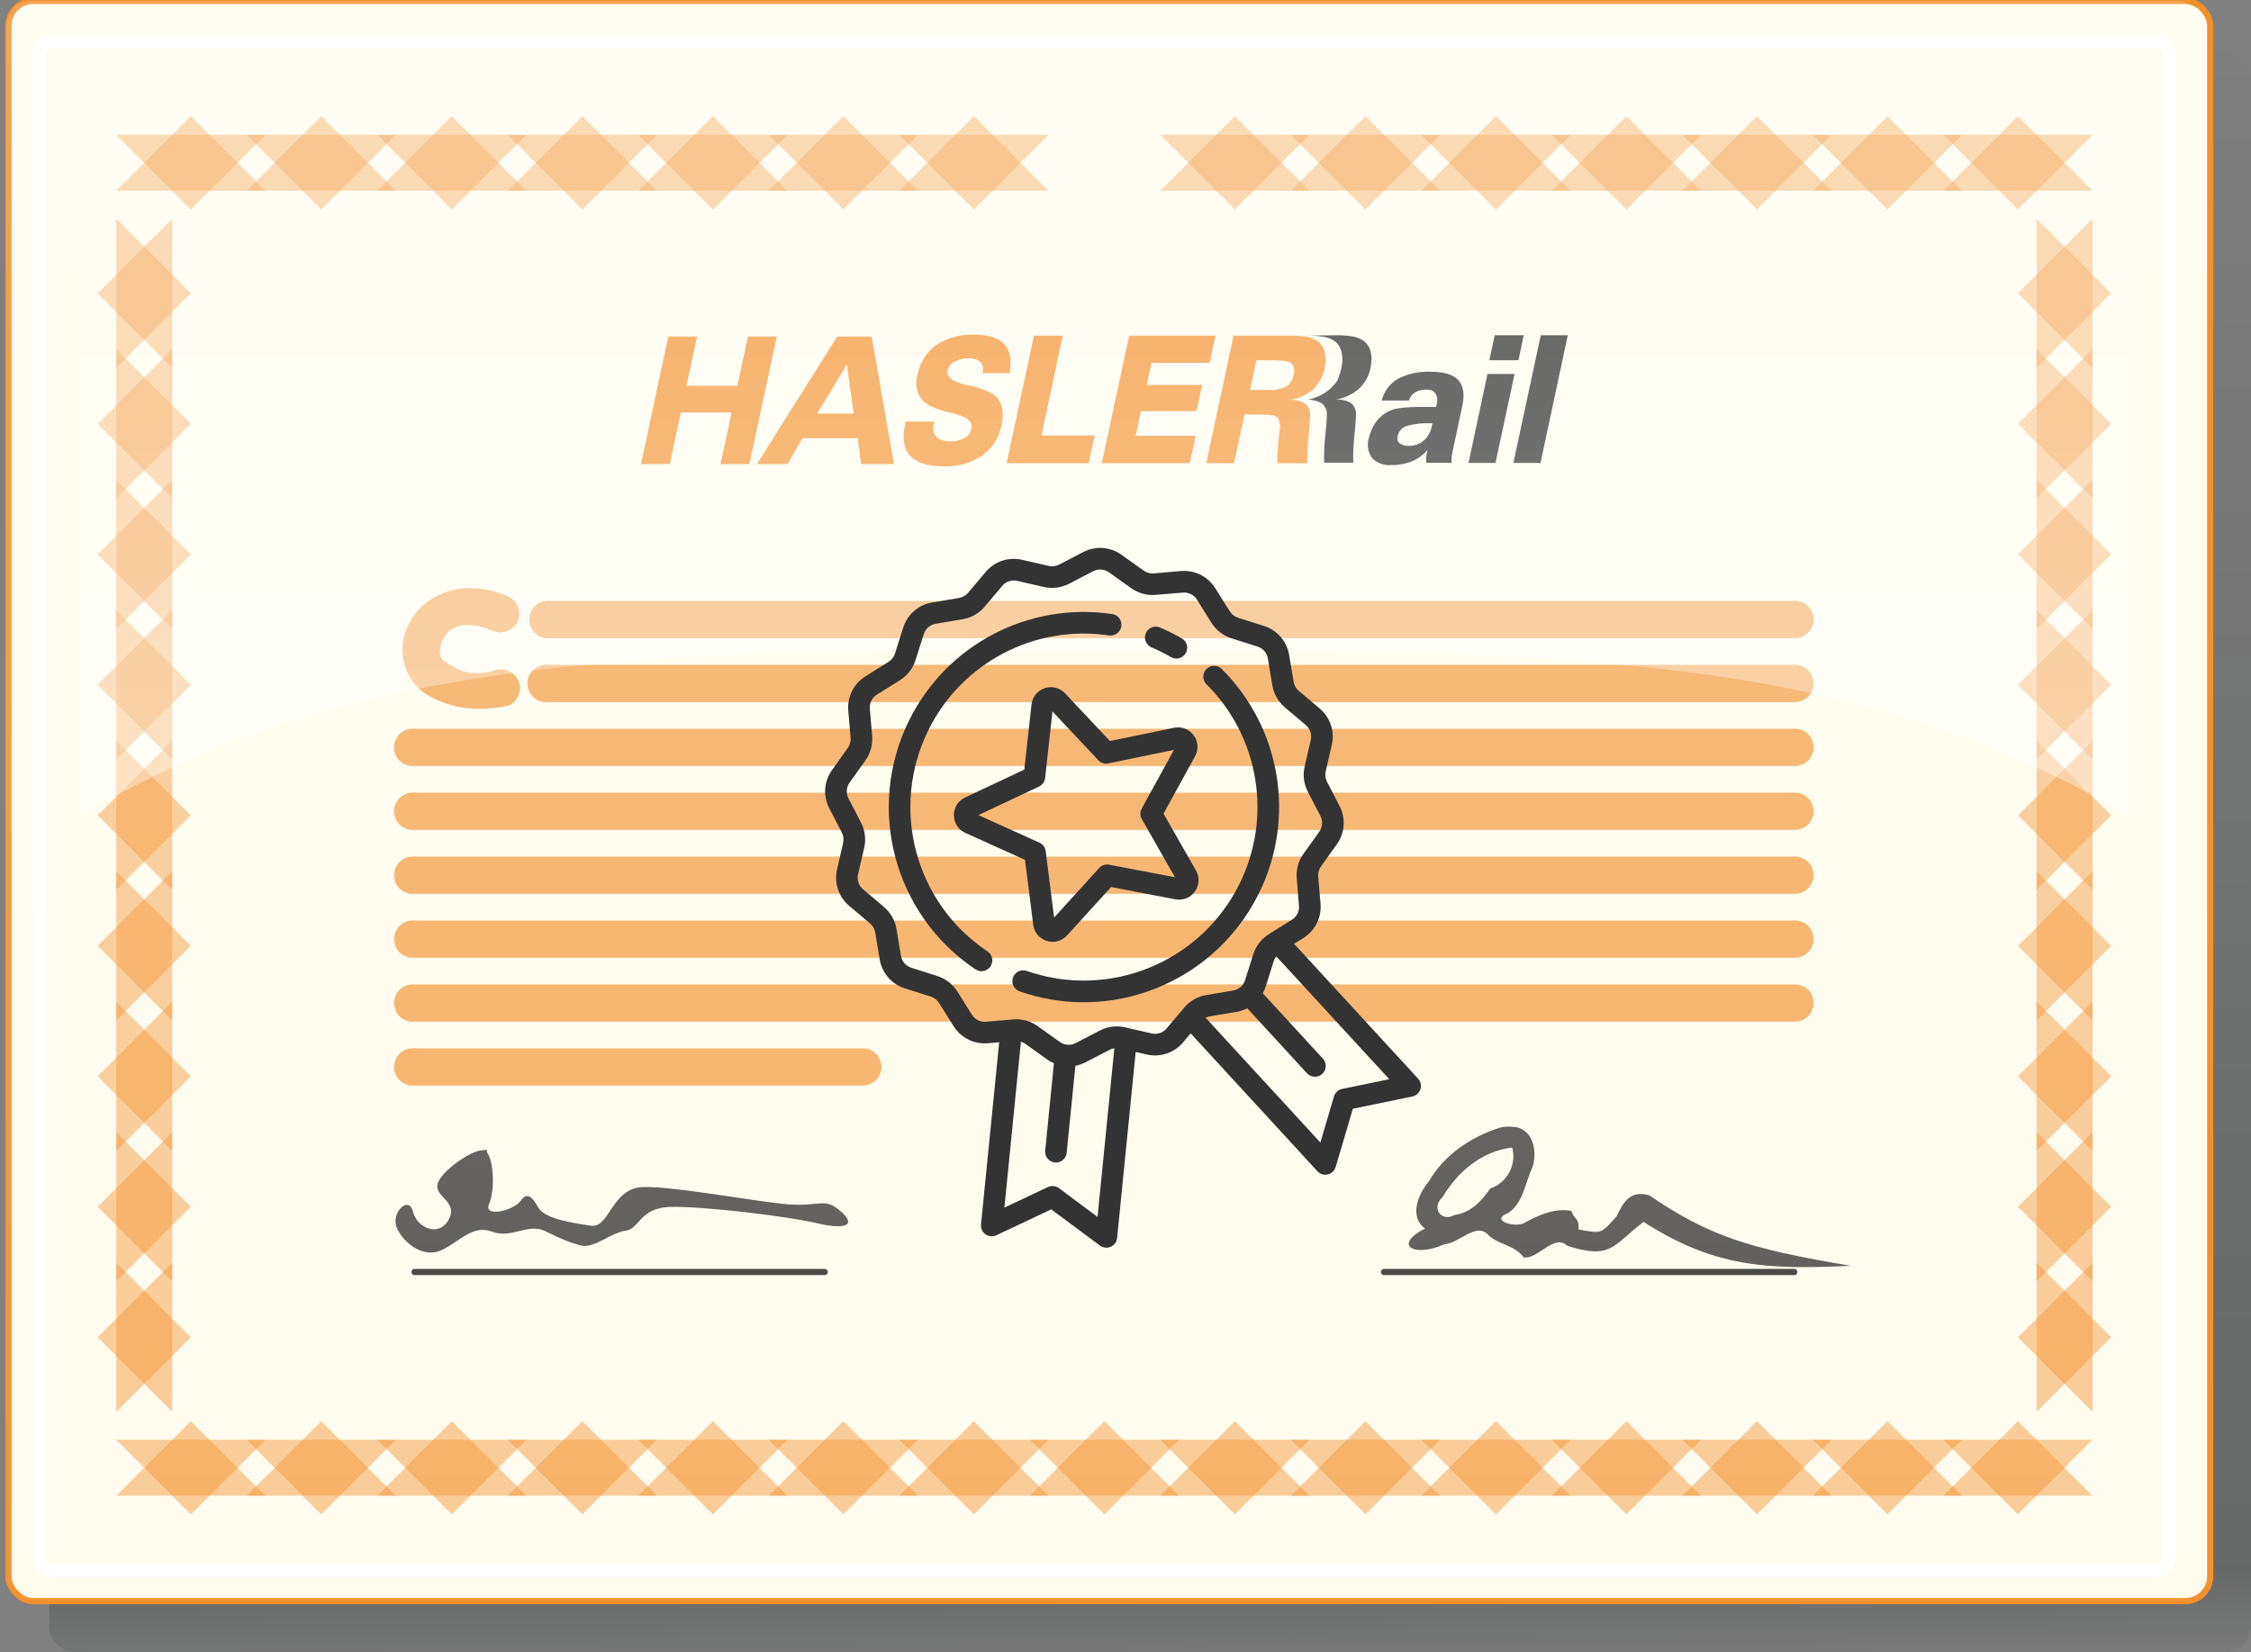 <svg xmlns:xlink="http://www.w3.org/1999/xlink" width="220.826" xmlns="http://www.w3.org/2000/svg" id="screenshot" version="1.1" viewBox="-0.826 -0.094 220.826 162.113" height="162.113" style="-webkit-print-color-adjust: exact;"><rect x="-0.826" y="-0.094" width="220.826" height="162.113" fill="#808080" stroke="none"/><g id="shape-ac5fd6b0-698d-11ec-8dda-41b397486b5e"><g id="shape-ac60e820-698d-11ec-8dda-41b397486b5e"><defs><linearGradient x1="43.5" y1="1050.9" x2="43" y2="1006.4" id="c27de6f0-72b9-11ec-8a48-e572a1563a57-a" gradientUnits="userSpaceOnUse" gradientTransform="matrix(3.008,0,0,3,-195.764,-367.667) matrix(1.217 0 0 1.217 62.45 -1102.001)"><stop offset="0" stop-color="#000606" stop-opacity=".063"/><stop offset=".053" stop-color="#000606" stop-opacity=".376"/><stop offset="1" stop-color="#000606" stop-opacity="0"/></linearGradient></defs><rect width="216" height="157" x="4" transform="matrix(1,1.7453292471544047e-8,-1.7453292523765342e-8,1,0,-0)" fill-rule="evenodd" ry="2.434" fill="url(#c27de6f0-72b9-11ec-8a48-e572a1563a57-a)" rx="2.434" y="5" color="#000" opacity=".528"/></g><g id="shape-ac615d50-698d-11ec-8dda-41b397486b5e"><rect width="216" height="157" x="0" stroke-linejoin="round" transform="matrix(1,1.7453292430768185e-8,-1.745329256454115e-8,1,0,-0)" fill-rule="evenodd" style="fill: rgb(255, 252, 238); stroke-width: 0.608; stroke: rgb(243, 145, 45);" ry="2.434" stroke-linecap="round" rx="2.434" y="0" color="#000"/></g><g id="shape-ac61ab70-698d-11ec-8dda-41b397486b5e"><rect width="209" height="150" x="3" transform="matrix(1,0,0,1,6.789591111555637e-9,-1.9547759677607246e-7)" style="stroke-width: 1.217; stroke: rgb(255, 255, 255);" ry="1.217" fill="none" stroke-linecap="round" rx="1.217" y="4" color="#000"/></g><g id="shape-ac61f990-698d-11ec-8dda-41b397486b5e"><g id="shape-ac67ed00-698d-11ec-8dda-41b397486b5e"><path color="#000" opacity=".46" d="M17.894,11.311L10.578,18.627L25.211,18.627ZM43.501,11.311L36.185,18.627L50.818,18.627ZM69.108,11.311L61.792,18.627L76.422,18.627ZM94.712,11.311L87.396,18.627L102.029,18.627ZM120.319,11.311L113.003,18.627L127.636,18.627ZM145.926,11.311L138.61,18.627L153.243,18.627ZM171.533,11.311L164.217,18.627L178.847,18.627ZM197.137,11.311L189.821,18.627L204.454,18.627ZM23.38,13.138L30.696,20.455L38.013,13.138ZM48.99,13.138L56.303,20.455L63.62,13.138ZM74.594,13.138L81.91,20.455L89.227,13.138ZM125.805,13.138L133.121,20.455L140.438,13.138ZM151.415,13.138L158.728,20.455L166.045,13.138ZM177.019,13.138L184.335,20.455L191.652,13.138ZM16.067,21.371L8.751,28.685L16.067,36.001ZM198.968,21.371L198.968,36.001L206.284,28.685ZM10.578,34.173L10.578,48.806L17.894,41.49ZM204.457,34.173L197.137,41.49L204.454,48.806ZM16.067,46.978L8.751,54.292L16.067,61.608ZM198.968,46.978L198.968,61.608L206.284,54.292ZM10.578,59.78L10.578,74.413L17.894,67.097ZM204.457,59.78L197.137,67.097L204.454,74.413ZM16.067,72.582L8.751,79.899L16.067,87.215ZM198.968,72.582L198.968,87.215L206.284,79.899ZM10.578,85.387L10.578,100.017L17.894,92.701ZM204.457,85.387L197.137,92.701L204.454,100.017ZM16.067,98.189L8.751,105.506L16.067,112.822ZM198.968,98.189L198.968,112.822L206.284,105.506ZM10.578,110.994L10.578,125.624L17.894,118.308ZM204.457,110.994L197.137,118.308L204.454,125.624ZM16.067,123.796L8.751,131.11L16.067,138.426ZM198.968,123.796L198.968,138.426L206.284,131.11ZM30.699,139.343L23.38,146.659L38.013,146.659ZM56.303,139.343L48.987,146.659L63.62,146.659ZM81.91,139.343L74.594,146.659L89.227,146.659ZM107.517,139.343L100.201,146.659L114.834,146.659ZM133.121,139.343L125.805,146.659L140.438,146.659ZM158.731,139.343L151.412,146.659L166.045,146.659ZM184.335,139.343L177.019,146.659L191.652,146.659ZM10.578,141.17L17.894,148.487L25.211,141.17ZM36.185,141.17L43.501,148.487L50.818,141.17ZM61.792,141.17L69.108,148.487L76.422,141.17ZM87.396,141.17L94.712,148.487L102.029,141.17ZM113.006,141.17L120.319,148.487L127.636,141.17ZM138.61,141.17L145.926,148.487L153.243,141.17ZM164.217,141.17L171.533,148.487L178.847,141.17ZM189.821,141.17L197.137,148.487L204.454,141.17Z" style="fill: rgb(243, 145, 45);"/></g><g id="shape-ac6be4a0-698d-11ec-8dda-41b397486b5e"><path color="#000" opacity=".46" d="M30.696,11.311L23.38,18.627L38.013,18.627ZM56.306,11.311L48.987,18.627L63.62,18.627ZM81.91,11.311L74.594,18.627L89.227,18.627ZM133.121,11.311L125.805,18.627L140.438,18.627ZM158.731,11.311L151.412,18.627L166.045,18.627ZM184.335,11.311L177.019,18.627L191.652,18.627ZM10.578,13.138L17.894,20.455L25.211,13.138ZM36.185,13.138L43.501,20.455L50.818,13.138ZM61.792,13.138L69.108,20.455L76.422,13.138ZM87.396,13.138L94.712,20.455L102.029,13.138ZM113.006,13.138L120.319,20.455L127.636,13.138ZM138.61,13.138L145.926,20.455L153.243,13.138ZM164.217,13.138L171.533,20.455L178.847,13.138ZM189.821,13.138L197.137,20.455L204.454,13.138ZM10.581,21.371L10.581,36.001L17.894,28.685ZM204.454,21.371L197.137,28.685L204.454,36.001ZM16.067,34.173L8.751,41.49L16.067,48.806ZM198.968,34.173L198.968,48.806L206.284,41.49ZM10.578,46.978L10.578,61.608L17.894,54.292ZM204.457,46.978L197.137,54.292L204.454,61.608ZM16.067,59.78L8.751,67.097L16.067,74.413ZM198.968,59.78L198.968,74.413L206.284,67.097ZM10.578,72.582L10.578,87.215L17.894,79.899ZM204.457,72.582L197.137,79.899L204.454,87.215ZM16.067,85.387L8.751,92.701L16.067,100.017ZM198.968,85.387L198.968,100.017L206.284,92.701ZM10.578,98.189L10.578,112.822L17.894,105.506ZM204.457,98.189L197.137,105.506L204.454,112.822ZM16.067,110.994L8.751,118.308L16.067,125.624ZM198.968,110.994L198.968,125.624L206.284,118.308ZM10.578,123.796L10.578,138.426L17.894,131.11ZM204.457,123.796L197.137,131.11L204.454,138.426ZM17.894,139.343L10.578,146.659L25.211,146.659ZM43.501,139.343L36.185,146.659L50.818,146.659ZM69.108,139.343L61.792,146.659L76.422,146.659ZM94.712,139.343L87.396,146.659L102.029,146.659ZM120.319,139.343L113.003,146.659L127.636,146.659ZM145.926,139.343L138.61,146.659L153.243,146.659ZM171.533,139.343L164.217,146.659L178.847,146.659ZM197.137,139.343L189.821,146.659L204.454,146.659ZM23.38,141.17L30.696,148.487L38.013,141.17ZM48.99,141.17L56.303,148.487L63.62,141.17ZM74.594,141.17L81.91,148.487L89.227,141.17ZM100.201,141.17L107.517,148.487L114.834,141.17ZM125.805,141.17L133.121,148.487L140.438,141.17ZM151.415,141.17L158.728,148.487L166.045,141.17ZM177.019,141.17L184.335,148.487L191.652,141.17Z" style="fill: rgb(243, 145, 45);"/></g><g id="shape-ac6f6710-698d-11ec-8dda-41b397486b5e"><path color="#000" opacity=".7" d="M52.76,58.864C52.106,58.925,51.535,59.33,51.261,59.927C50.987,60.523,51.053,61.22,51.433,61.756C51.812,62.291,52.449,62.583,53.102,62.522L175.189,62.522C175.86,62.549,176.492,62.206,176.836,61.629C177.179,61.052,177.179,60.333,176.836,59.756C176.492,59.179,175.86,58.836,175.189,58.864L53.102,58.864C52.988,58.853,52.874,58.853,52.76,58.864ZZM52.648,65.137C51.978,65.175,51.382,65.577,51.094,66.184C50.806,66.791,50.873,67.506,51.267,68.049C51.662,68.593,52.322,68.878,52.988,68.792L175.189,68.792C175.86,68.819,176.492,68.477,176.836,67.9C177.179,67.322,177.179,66.603,176.836,66.026C176.492,65.449,175.86,65.107,175.189,65.134L52.988,65.134C52.874,65.123,52.759,65.123,52.648,65.137ZZM39.498,71.407C38.844,71.468,38.273,71.873,37.999,72.47C37.726,73.067,37.791,73.764,38.171,74.299C38.55,74.834,39.187,75.126,39.84,75.065L175.189,75.065C175.86,75.092,176.492,74.75,176.836,74.173C177.179,73.596,177.179,72.877,176.836,72.3C176.492,71.722,175.86,71.38,175.189,71.407L39.843,71.407C39.729,71.396,39.615,71.396,39.498,71.407ZZM39.498,83.948C38.844,84.009,38.273,84.414,37.999,85.01C37.726,85.607,37.791,86.304,38.171,86.84C38.55,87.375,39.187,87.667,39.84,87.606L175.189,87.606C175.86,87.633,176.492,87.29,176.836,86.713C177.179,86.136,177.179,85.417,176.836,84.84C176.492,84.263,175.86,83.92,175.189,83.948L39.843,83.948C39.729,83.937,39.615,83.937,39.498,83.948ZZM39.498,90.218C38.844,90.279,38.273,90.684,37.999,91.281C37.726,91.877,37.791,92.574,38.171,93.11C38.55,93.645,39.187,93.937,39.84,93.876L175.189,93.876C175.86,93.903,176.492,93.561,176.836,92.984C177.179,92.406,177.179,91.687,176.836,91.11C176.492,90.533,175.86,90.191,175.189,90.218L39.843,90.218C39.729,90.207,39.615,90.207,39.498,90.218ZZM39.498,96.491C38.844,96.552,38.273,96.957,37.999,97.554C37.726,98.151,37.791,98.848,38.171,99.383C38.55,99.918,39.187,100.21,39.84,100.149L175.189,100.149C175.86,100.176,176.492,99.834,176.836,99.257C177.179,98.68,177.179,97.961,176.836,97.384C176.492,96.806,175.86,96.464,175.189,96.491L39.843,96.491C39.729,96.48,39.615,96.48,39.498,96.491ZZM39.498,102.761C38.844,102.823,38.273,103.228,37.999,103.824C37.726,104.421,37.791,105.118,38.171,105.653C38.55,106.189,39.187,106.481,39.84,106.419L83.738,106.419C84.409,106.447,85.041,106.104,85.385,105.527C85.729,104.95,85.729,104.231,85.385,103.654C85.041,103.077,84.409,102.734,83.738,102.761L39.843,102.761C39.729,102.751,39.615,102.751,39.498,102.761ZZM48.972,58.398C43.625,56.131,39.287,59.089,38.701,62.9C38.41,64.803,39.281,67.064,41.217,68.161C43.15,69.252,45.545,69.814,48.858,69.189C49.808,69.008,50.385,67.83,50.117,66.904C49.803,65.951,48.807,65.402,47.833,65.645C45.022,66.523,43.697,65.326,43.045,64.957C42.392,64.59,42.254,64.16,42.359,63.472C42.57,62.092,43.892,60.255,47.601,61.827C48.5,62.185,49.645,61.695,50.003,60.796C50.341,59.85,49.891,58.804,48.972,58.398ZZM39.498,77.677C38.844,77.739,38.273,78.144,37.999,78.74C37.726,79.337,37.791,80.034,38.171,80.569C38.55,81.105,39.187,81.397,39.84,81.335L175.189,81.335C175.86,81.363,176.492,81.02,176.836,80.443C177.179,79.866,177.179,79.147,176.836,78.57C176.492,77.993,175.86,77.65,175.189,77.677L39.843,77.677C39.729,77.667,39.615,77.667,39.498,77.677ZZ" style="text-indent: 0px; text-transform: none; fill: rgb(243, 145, 45);"/></g></g><g id="shape-ac6fb530-698d-11ec-8dda-41b397486b5e"><path color="#000" opacity=".75" fill="none" stroke-linecap="round" d="M39.843,124.71L80.08,124.71" style="stroke-width: 0.608; stroke: rgb(0, 0, 0); stroke-linecap: round;"/></g><g id="shape-ac70c6a0-698d-11ec-8dda-41b397486b5e"><path color="#000" opacity=".75" d="M46.375,112.78C45.299,112.84,42.257,114.929,42.083,116.167C41.908,117.403,44.157,117.845,43.183,119.585C42.209,121.326,40.066,120.382,39.681,118.768C39.293,117.156,37.448,118.9,38.118,120.406C38.794,121.915,40.727,123.376,42.476,122.57C44.223,121.767,45.533,120.024,47.43,120.745C49.327,121.467,51.013,119.913,52.573,120.658C54.136,121.407,54.791,121.734,56.111,122.095C57.428,122.456,59.081,120.854,60.53,120.664C61.973,120.472,61.873,118.392,64.978,118.32C68.083,118.248,76.341,119.221,79.214,119.901C82.088,120.577,83.254,120.165,81.649,118.75C80.047,117.337,79.614,118.329,76.428,118.064C73.242,117.797,65.399,116.297,62.276,116.372C59.15,116.447,59,120.445,57.136,120.165C55.275,119.886,52.603,119.486,51.978,118.38C51.35,117.268,50.887,116.835,50.22,117.758C49.555,118.677,46.561,119.411,47.154,118.031C47.749,116.654,47.562,114.003,47.087,113.21C46.61,112.416,47.451,112.711,46.375,112.78ZZM81.357,118.951C81.574,118.578,81.138,119.321,81.357,118.951ZZ" style="text-indent: 0px; text-transform: none; fill: rgb(34, 34, 33);"/></g><g id="shape-ac7114c0-698d-11ec-8dda-41b397486b5e"><path color="#000" opacity=".75" fill="none" stroke-linecap="round" d="M134.949,124.71L175.189,124.71" style="stroke-width: 0.608; stroke: rgb(0, 0, 0); stroke-linecap: round;"/></g><g id="shape-ac722630-698d-11ec-8dda-41b397486b5e"><path color="#000" opacity=".75" d="M146.269,110.556C143.468,111.469,140.84,113.213,139.353,115.81C138.276,117.06,137.393,119.306,138.971,120.442C135.755,122.089,137.913,123.321,140.862,121.987C142.334,121.906,144.036,119.717,145.217,121.121C146.236,122.053,147.748,122.044,148.644,123.273C150.035,123.508,151.635,120.893,152.936,122.14C157.265,123.526,157.412,122.08,160.409,119.79C167.292,124.202,172.378,124.503,180.722,124.1C170.623,122.402,166.841,121.166,160.977,117.192C159.032,116.621,158.38,117.968,157.767,119.248C156.149,121.058,156.306,120.914,154.027,120.541C154.114,119.393,153.685,119.678,153.318,118.713C151.707,118.41,150.141,119.113,148.767,119.862C147.886,120.445,145.22,119.651,147.135,118.921C148.638,117.899,148.77,115.99,149.494,114.469C150.047,112.93,149.567,110.55,147.601,110.465C147.155,110.417,146.705,110.446,146.269,110.556ZZM147.526,112.497C147.97,114.195,147.03,115.947,145.37,116.516C144.499,117.767,143.447,118.903,141.85,119.122C140.504,119.847,139.569,118.356,140.69,117.364C142.16,114.869,144.574,112.837,147.526,112.497ZZ" style="text-indent: 0px; text-transform: none; fill: rgb(34, 34, 33);"/></g><g id="shape-ac727450-698d-11ec-8dda-41b397486b5e"><g id="shape-ac729b60-698d-11ec-8dda-41b397486b5e"><g id="shape-ac75a8a0-698d-11ec-8dda-41b397486b5e"><path fill-rule="evenodd" d="M66.517,37.762L71.507,37.762L72.55,32.923L75.379,32.923L72.688,45.442L69.86,45.442L70.951,40.378L65.955,40.378L64.885,45.442L62.06,45.442L64.732,32.923L67.557,32.923ZM79.34,40.486L82.917,40.486L82.253,35.67L79.34,40.486ZZM73.428,45.442L81.309,32.923L84.685,32.923L86.873,45.442L83.663,45.442L83.32,42.902L77.892,42.902L76.428,45.442ZM88.006,41.27L90.82,41.27L90.79,41.394C90.639,41.852,90.711,42.355,90.985,42.752C91.374,43.098,91.89,43.262,92.407,43.206C92.903,43.229,93.396,43.114,93.832,42.875C94.178,42.656,94.414,42.298,94.478,41.892C94.61,41.255,94.024,40.789,92.705,40.468L92.103,40.335C90.82,40.005,89.963,39.566,89.515,39.004C89.063,38.321,88.942,37.471,89.185,36.689C89.395,35.517,90.05,34.47,91.012,33.768C92.096,33.047,93.379,32.687,94.679,32.74C96.131,32.74,97.129,33.055,97.691,33.659C98.253,34.264,98.431,35.216,98.226,36.515L95.551,36.515L95.551,36.485C95.692,36.118,95.611,35.703,95.344,35.415C95.002,35.145,94.568,35.019,94.135,35.066C93.656,35.049,93.183,35.17,92.771,35.415C92.44,35.59,92.206,35.906,92.136,36.275C92.001,36.864,92.572,37.345,93.847,37.639C94.06,37.681,94.237,37.747,94.382,37.774L94.487,37.774C95.878,38.131,96.755,38.569,97.12,39.088C97.344,39.416,97.48,39.796,97.514,40.191C97.572,40.667,97.541,41.149,97.424,41.613C97.204,42.81,96.533,43.877,95.548,44.592C94.428,45.344,93.097,45.719,91.749,45.662C90.195,45.662,89.103,45.313,88.466,44.634C87.829,43.955,87.664,42.911,87.97,41.532L88.006,41.27ZZM103.429,32.833L101.343,42.632L106.565,42.632L105.969,45.352L97.926,45.352L100.607,32.833ZM118.42,32.833L117.843,35.508L112.125,35.508L111.663,37.672L117.103,37.672L116.562,40.245L111.1,40.245L110.586,42.662L116.469,42.662L115.898,45.352L107.259,45.352L109.949,32.833ZM122.427,35.25L121.807,38.168L123.56,38.168C124.175,38.219,124.792,38.105,125.348,37.838C125.74,37.571,126.003,37.154,126.076,36.686C126.215,36.306,126.139,35.88,125.877,35.571C125.635,35.361,125.075,35.256,124.197,35.256ZM117.512,45.349L120.187,32.833L125.616,32.833C126.213,32.82,126.811,32.86,127.401,32.953C127.76,33.026,128.103,33.164,128.411,33.362C128.767,33.624,129.019,34.003,129.124,34.432C129.245,34.938,129.245,35.465,129.124,35.971C128.988,36.779,128.596,37.522,128.005,38.09C127.36,38.646,126.575,39.015,125.736,39.157C126.249,39.125,126.76,39.246,127.203,39.506C127.52,39.771,127.702,40.163,127.699,40.576C127.699,40.846,127.657,41.511,127.549,42.587C127.447,43.505,127.407,44.429,127.428,45.352L124.498,45.352C124.456,44.93,124.466,44.504,124.528,44.084C124.533,44.018,124.533,43.951,124.528,43.885L124.696,42.223C124.807,41.774,124.747,41.299,124.528,40.892C124.347,40.681,123.813,40.576,122.926,40.576L121.26,40.576L120.235,45.355Z" style="fill: rgb(243, 145, 45);"/></g><g id="shape-ac7867c0-698d-11ec-8dda-41b397486b5e"><path fill-rule="evenodd" d="M139.217,44.036C138.817,44.526,138.302,44.91,137.717,45.154C137.064,45.418,136.363,45.547,135.658,45.533C134.956,45.603,134.26,45.347,133.771,44.838C133.366,44.272,133.253,43.548,133.464,42.884C133.576,42.38,133.775,41.898,134.053,41.463C134.321,41.053,134.671,40.704,135.081,40.438C135.467,40.194,135.899,40.033,136.35,39.966C137.147,39.858,137.951,39.814,138.754,39.833L140.038,39.833C140.056,39.79,140.071,39.745,140.08,39.698C140.094,39.664,140.105,39.629,140.113,39.593C140.224,39.237,140.186,38.851,140.008,38.523C139.798,38.246,139.457,38.101,139.112,38.141C138.723,38.121,138.337,38.211,137.997,38.4C137.709,38.59,137.495,38.873,137.39,39.202L134.715,39.202C134.947,38.305,135.525,37.535,136.323,37.062C137.316,36.564,138.42,36.33,139.53,36.383C140.831,36.383,141.739,36.653,142.235,37.2C142.734,37.747,142.872,38.592,142.632,39.725L141.679,44.171C141.631,44.426,141.589,44.64,141.574,44.817C141.559,44.982,141.559,45.148,141.574,45.313L139.091,45.313C139.074,45.135,139.074,44.956,139.091,44.778C139.108,44.576,139.139,44.375,139.181,44.177L139.217,44.036ZZM139.713,41.436L139.497,41.436C138.702,41.396,137.905,41.488,137.14,41.709C136.704,41.855,136.381,42.225,136.296,42.677C136.202,42.926,136.268,43.207,136.461,43.389C136.738,43.586,137.076,43.677,137.414,43.645C137.952,43.657,138.474,43.466,138.878,43.11C139.292,42.707,139.567,42.183,139.665,41.613L139.713,41.436ZZM130.122,32.8C130.725,32.787,131.329,32.828,131.925,32.92C132.281,32.994,132.62,33.133,132.926,33.329C133.281,33.591,133.532,33.97,133.635,34.399C133.756,34.905,133.756,35.432,133.635,35.938C133.493,36.743,133.096,37.48,132.502,38.042C131.858,38.597,131.074,38.966,130.236,39.109C130.753,39.077,131.269,39.198,131.718,39.458C132.026,39.728,132.204,40.118,132.205,40.528C132.205,40.798,132.157,41.463,132.054,42.539C131.951,43.457,131.91,44.381,131.931,45.304L129.076,45.304C129.053,44.39,129.094,43.475,129.196,42.566C129.304,41.496,129.346,40.828,129.346,40.552C129.348,40.14,129.166,39.749,128.85,39.485C128.408,39.226,127.898,39.104,127.386,39.136C128.225,38.992,129.008,38.622,129.653,38.066C129.758,37.961,129.866,37.856,129.956,37.75C130.263,37.49,130.476,37.134,130.56,36.74C130.652,36.483,130.724,36.218,130.777,35.95C130.898,35.443,130.898,34.915,130.777,34.408C130.672,33.98,130.42,33.602,130.064,33.341C129.754,33.152,129.412,33.021,129.054,32.956C128.463,32.862,127.865,32.821,127.266,32.833ZM148.65,32.8L148.136,35.25L145.28,35.25L145.809,32.8ZM147.754,36.596L145.884,45.325L143.239,45.325L145.097,36.596ZM152.975,32.8L150.3,45.325L147.637,45.325L150.327,32.8Z" style="fill: rgb(34, 34, 33);"/></g></g></g><g id="shape-ac788ed0-698d-11ec-8dda-41b397486b5e" opacity=".6"><g id="shape-ac790400-698d-11ec-8dda-41b397486b5e"><defs><linearGradient x1="11.966" y1="-4.993" x2="11.966" y2="52.787" id="c28783e1-72b9-11ec-8a48-e572a1563a57-b" gradientUnits="userSpaceOnUse" gradientTransform="matrix(3,0,0,3,11.5,6.5)"><stop offset="0" stop-color="#fff" stop-opacity=".329"/><stop offset="1" stop-color="#fff" stop-opacity="0"/></linearGradient></defs><rect width="177" height="129" x="19" transform="matrix(1.217,0,0,1.217,-23.323,-17.031)" fill-rule="evenodd" ry="2" fill="url(#c28783e1-72b9-11ec-8a48-e572a1563a57-b)" rx="2" y="14" color="#000"/></g><g id="shape-ac795220-698d-11ec-8dda-41b397486b5e"><defs><linearGradient x1="31.423" y1="38.134" x2="31.423" y2="-5.765" id="c287f910-72b9-11ec-8a48-e572a1563a57-c" gradientUnits="userSpaceOnUse" gradientTransform="matrix(3.655,0,0,3.637,-9.445,-8.367)"><stop offset="0" stop-color="#fff"/><stop offset="1" stop-color="#fff" stop-opacity="0"/></linearGradient></defs><path color="#000" fill-rule="evenodd" fill="url(#c287f910-72b9-11ec-8a48-e572a1563a57-c)" d="M14.234,7.654C10.181,7.654,6.918,10.917,6.918,14.97L6.918,80.068C34.558,63.362,65.388,63.782,107.514,63.782C149.639,63.782,180.469,63.362,208.109,80.068L208.109,14.97C208.109,10.917,204.846,7.654,200.793,7.654L14.234,7.654ZZ"/></g></g><g id="shape-ac797930-698d-11ec-8dda-41b397486b5e"><g id="shape-ac7a6390-698d-11ec-8dda-41b397486b5e"><path d="M108.281,60.153C100.098,58.942,92.066,63.136,88.382,70.541C84.076,79.171,86.857,89.657,94.875,95.018C95.362,95.342,96.019,95.209,96.343,94.722C96.667,94.235,96.534,93.577,96.047,93.254C88.919,88.486,86.446,79.162,90.276,71.488C93.553,64.902,100.697,61.174,107.974,62.251C108.349,62.306,108.725,62.157,108.959,61.859C109.194,61.562,109.253,61.162,109.113,60.81C108.973,60.458,108.656,60.208,108.281,60.153ZZM118.988,65.504C118.567,65.128,117.926,65.147,117.529,65.547C117.131,65.947,117.116,66.588,117.494,67.007C122.722,72.18,124.028,80.13,120.728,86.704C116.891,94.373,107.951,97.994,99.858,95.156C99.315,94.991,98.738,95.283,98.549,95.818C98.36,96.353,98.626,96.943,99.152,97.155C103.156,98.569,107.517,98.604,111.542,97.255C116.366,95.653,120.353,92.197,122.625,87.651C126.335,80.259,124.867,71.32,118.988,65.504ZZM115.11,62.543C114.42,62.143,113.707,61.785,112.973,61.473C112.625,61.325,112.224,61.373,111.921,61.601C111.618,61.829,111.46,62.201,111.506,62.577C111.552,62.952,111.795,63.275,112.143,63.424C112.798,63.702,113.434,64.02,114.049,64.376C114.293,64.518,114.582,64.556,114.854,64.484C115.126,64.411,115.358,64.233,115.498,63.989C115.791,63.483,115.619,62.836,115.11,62.543ZZ" style="fill: rgb(51, 51, 51);"/></g><g id="shape-ac7e3420-698d-11ec-8dda-41b397486b5e"><path d="M129.824,72.982C130.128,71.66,129.674,70.295,128.637,69.42L126.593,67.695C126.322,67.467,126.141,67.151,126.082,66.802L125.64,64.166C125.419,62.829,124.465,61.729,123.172,61.322L120.626,60.514C120.289,60.406,120.002,60.183,119.814,59.883L118.393,57.619C117.678,56.47,116.378,55.819,115.029,55.936L112.366,56.164C112.014,56.195,111.662,56.099,111.374,55.894L109.198,54.34C108.096,53.548,106.643,53.445,105.44,54.072L103.069,55.305C102.755,55.466,102.394,55.511,102.05,55.431L99.441,54.83C98.118,54.529,96.753,54.983,95.876,56.02L94.15,58.064C93.923,58.335,93.606,58.516,93.258,58.575L90.621,59.017C89.278,59.242,88.187,60.189,87.778,61.485L86.972,64.031C86.865,64.368,86.641,64.655,86.341,64.842L84.075,66.264C82.923,66.985,82.28,68.272,82.391,69.628L82.62,72.294C82.65,72.646,82.554,72.998,82.349,73.286L80.795,75.459C80.004,76.56,79.9,78.014,80.528,79.216L81.76,81.591C81.919,81.901,81.965,82.264,81.886,82.607L81.288,85.216C80.988,86.539,81.439,87.906,82.479,88.781L84.523,90.506C84.793,90.735,84.973,91.053,85.034,91.399L85.472,94.035C85.698,95.379,86.645,96.47,87.94,96.879L90.486,97.687C90.823,97.793,91.111,98.018,91.298,98.316L92.72,100.582C93.441,101.733,94.73,102.38,96.083,102.265L97.195,102.169L95.413,120.042C95.375,120.422,95.544,120.792,95.856,121.012C96.168,121.232,96.574,121.266,96.919,121.103L102.302,118.563L107.082,122.116C107.388,122.341,107.791,122.385,108.138,122.232C108.485,122.079,108.725,121.751,108.765,121.374L110.586,103.119L111.672,103.368C112.989,103.672,114.365,103.212,115.236,102.178L115.982,101.297L128.411,114.818C128.669,115.1,129.06,115.222,129.432,115.135C129.805,115.049,130.102,114.767,130.209,114.4L131.892,108.689L137.723,107.49C138.096,107.412,138.398,107.14,138.516,106.778C138.633,106.416,138.548,106.019,138.291,105.737L126.127,92.508L127.038,91.937C128.189,91.216,128.835,89.926,128.721,88.574L128.492,85.907C128.462,85.555,128.558,85.204,128.763,84.915L130.317,82.742C131.11,81.636,131.213,80.196,130.587,78.985L129.355,76.61C129.193,76.297,129.148,75.938,129.226,75.594ZM106.844,119.303L103.057,116.483C102.744,116.25,102.328,116.209,101.975,116.375L97.706,118.389L99.329,102.106C99.475,102.153,99.613,102.222,99.738,102.31L101.914,103.861C102.122,104.012,102.338,104.132,102.564,104.231L101.71,112.804C101.652,113.386,102.077,113.905,102.658,113.963C103.24,114.021,103.759,113.596,103.817,113.014L104.671,104.472C105.014,104.409,105.35,104.294,105.672,104.129L108.046,102.897C108.187,102.825,108.338,102.776,108.494,102.752ZM135.463,105.791L130.843,106.744C130.46,106.822,130.151,107.106,130.04,107.481L128.706,112.007L117.446,99.758C117.575,99.695,117.713,99.65,117.855,99.626L120.491,99.184C120.863,99.124,121.212,99.004,121.537,98.839L127.35,105.163C127.6,105.467,127.997,105.608,128.382,105.529C128.767,105.451,129.078,105.166,129.188,104.788C129.299,104.411,129.192,104.003,128.91,103.729L123.058,97.363C123.169,97.158,123.262,96.942,123.334,96.717L124.143,94.171C124.193,94.01,124.271,93.86,124.371,93.726ZM127.759,72.51L127.161,75.119C126.968,75.952,127.08,76.83,127.473,77.587L128.706,79.962C128.964,80.458,128.921,81.058,128.595,81.513L127.041,83.686C126.543,84.383,126.31,85.234,126.382,86.088L126.608,88.754C126.657,89.31,126.389,89.847,125.916,90.143L123.647,91.561C122.922,92.016,122.382,92.714,122.123,93.53L121.314,96.076C121.147,96.61,120.694,97.004,120.142,97.095L117.506,97.537C116.664,97.678,115.895,98.114,115.345,98.77L113.616,100.814C113.257,101.241,112.687,101.43,112.143,101.303L109.537,100.702C108.703,100.512,107.829,100.624,107.07,101.018L104.695,102.25C104.198,102.508,103.598,102.464,103.144,102.136L100.971,100.585C100.274,100.087,99.423,99.853,98.569,99.924L95.903,100.152C95.347,100.201,94.81,99.934,94.514,99.461L93.095,97.191C92.64,96.466,91.943,95.926,91.126,95.667L88.58,94.859C88.047,94.692,87.653,94.238,87.561,93.687L87.12,91.05C86.978,90.206,86.542,89.439,85.887,88.886L83.843,87.161C83.416,86.801,83.227,86.232,83.353,85.688L83.954,83.079C84.144,82.246,84.032,81.373,83.639,80.614L82.409,78.239C82.151,77.743,82.194,77.143,82.521,76.688L84.072,74.515C84.568,73.818,84.802,72.964,84.733,72.11L84.505,69.447C84.456,68.891,84.723,68.355,85.196,68.059L87.465,66.64C88.19,66.186,88.731,65.486,88.989,64.671L89.798,62.125C89.965,61.591,90.418,61.197,90.97,61.106L93.606,60.664C94.448,60.523,95.217,60.087,95.77,59.432L97.496,57.388C97.856,56.96,98.425,56.771,98.969,56.898L101.575,57.496C102.407,57.688,103.288,57.577,104.043,57.183L106.417,55.951C106.914,55.693,107.514,55.736,107.968,56.062L110.142,57.616C110.839,58.112,111.693,58.347,112.546,58.274L115.209,58.049C115.765,58,116.302,58.267,116.598,58.74L118.017,61.01C118.471,61.734,119.171,62.275,119.986,62.534L122.532,63.342C123.067,63.509,123.462,63.962,123.554,64.515L123.993,67.151C124.134,67.992,124.57,68.762,125.225,69.312L127.269,71.04C127.696,71.401,127.885,71.963,127.759,72.51ZZ" style="fill: rgb(51, 51, 51);"/></g><g id="shape-ac7f4590-698d-11ec-8dda-41b397486b5e"><path d="M116.274,72.05C115.833,71.446,115.078,71.157,114.347,71.314L108.058,72.612L103.664,67.935C103.155,67.386,102.37,67.188,101.662,67.43C100.951,67.663,100.443,68.292,100.366,69.035L99.66,75.414L93.853,78.149C93.173,78.463,92.742,79.147,92.753,79.896C92.753,80.645,93.195,81.324,93.88,81.627L99.729,84.272L100.535,90.639C100.631,91.39,101.136,91.994,101.857,92.223C102.569,92.451,103.348,92.241,103.85,91.688L108.173,86.938L114.479,88.141C115.213,88.286,115.963,87.985,116.394,87.374C116.833,86.768,116.875,85.96,116.499,85.312L113.319,79.736L116.412,74.109C116.777,73.456,116.722,72.649,116.274,72.05ZZM111.179,79.234C111.001,79.557,111.003,79.948,111.185,80.268L114.44,85.977L107.986,84.747C107.624,84.677,107.252,84.802,107.003,85.075L102.582,89.932L101.758,83.416C101.712,83.05,101.478,82.734,101.142,82.583L95.154,79.878L101.1,77.082C101.433,76.925,101.66,76.606,101.701,76.241L102.422,69.709L106.922,74.497C107.172,74.765,107.547,74.882,107.908,74.807L114.341,73.478Z" style="fill: rgb(51, 51, 51);"/></g></g></g></svg>